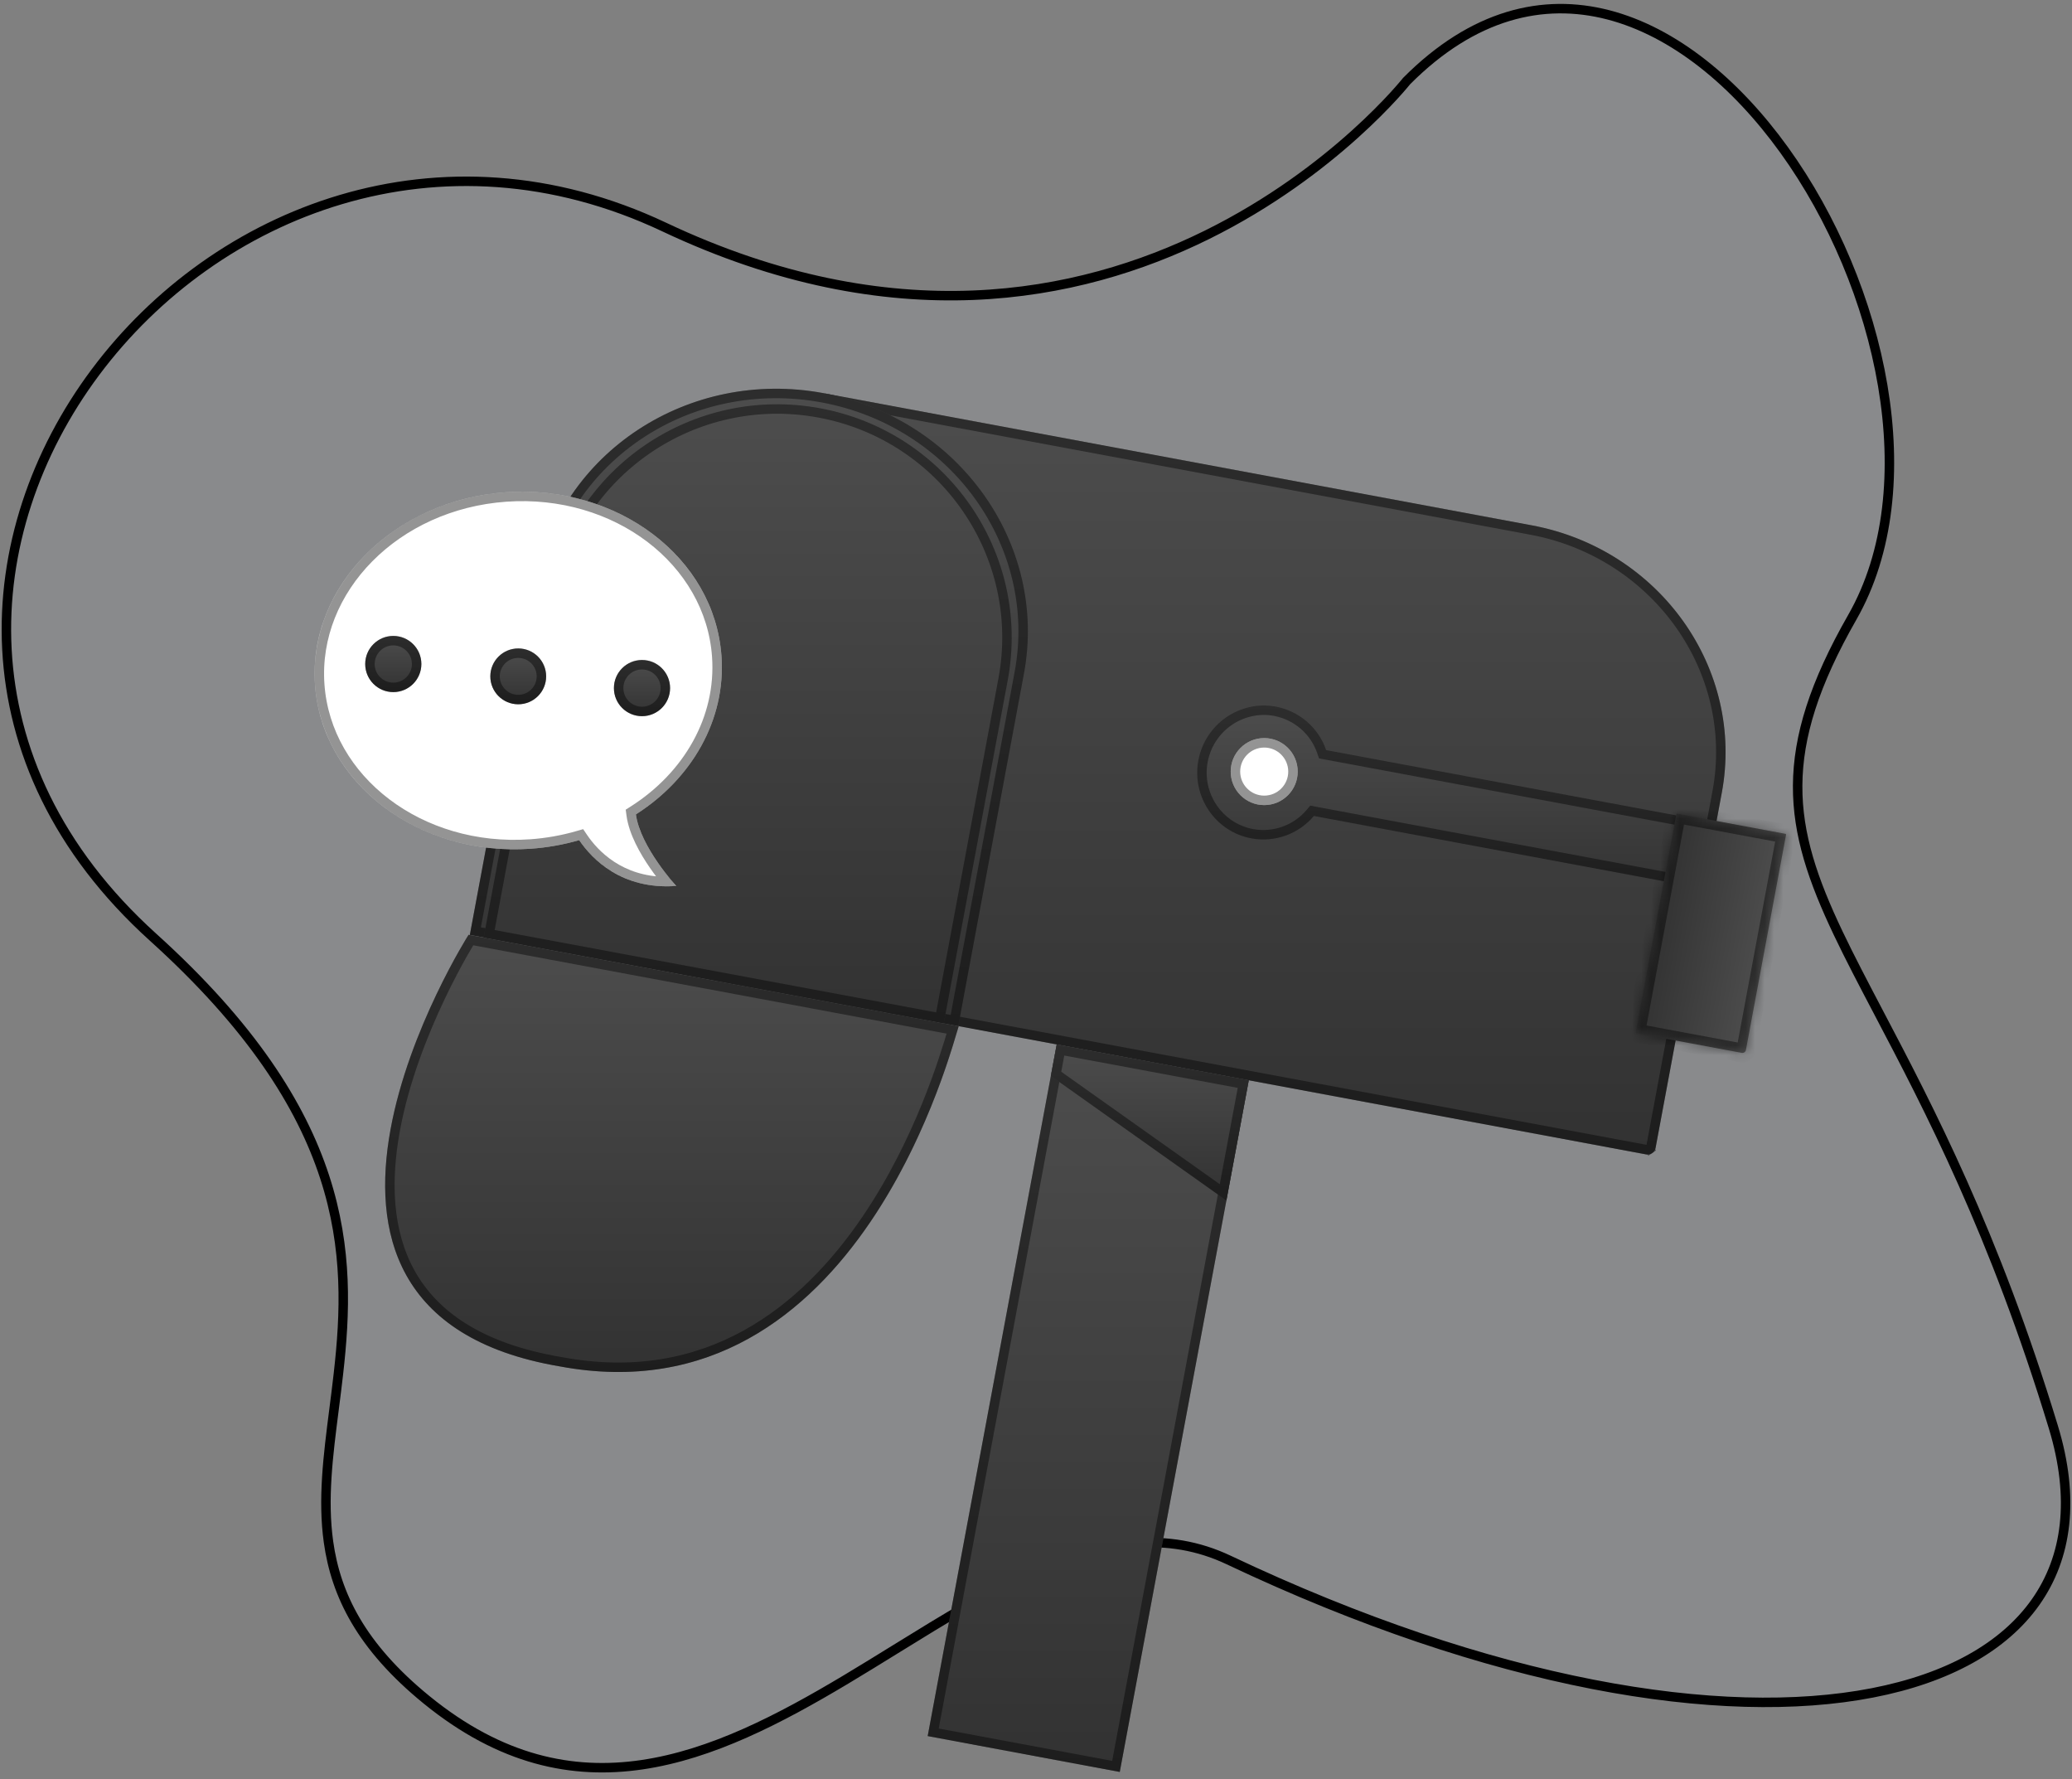 <svg width="219" height="188" viewBox="0 0 219 188" fill="none" xmlns="http://www.w3.org/2000/svg">
<rect x="0" y="0" width="219" height="188" fill="#808080" stroke="none"/>
<path d="M70.212 23.996C94.329 35.385 113.958 31.537 127.551 24.824C134.34 21.471 139.619 17.407 143.2 14.182C144.992 12.569 146.36 11.164 147.282 10.161C147.743 9.659 148.092 9.257 148.327 8.98C148.445 8.842 148.534 8.734 148.594 8.661C148.624 8.624 148.646 8.596 148.662 8.577L148.668 8.57C155.712 1.488 163.1 -0.212 169.984 1.567C176.914 3.358 183.418 8.696 188.577 15.851C193.731 22.999 197.505 31.913 198.998 40.765C200.492 49.622 199.696 58.368 195.779 65.225C191.761 72.256 190.032 77.801 190.002 83.016C189.971 88.227 191.638 93.046 194.287 98.612C195.523 101.21 196.977 103.977 198.582 107.034C203.857 117.077 210.773 130.243 217.032 150.807C219.327 158.351 218.484 164.577 215.155 169.295C211.816 174.028 205.913 177.333 197.915 178.887C181.911 181.998 157.732 178.048 129.873 164.852C123.365 161.769 116.726 162.866 110.009 165.738C104.981 167.888 99.844 171.063 94.632 174.284C92.903 175.352 91.165 176.426 89.421 177.469C82.386 181.675 75.215 185.4 67.845 186.482C60.508 187.559 52.942 186.021 45.084 179.619C38.163 173.98 35.504 168.526 34.722 162.95C34.089 158.438 34.678 153.841 35.309 148.914C35.465 147.69 35.625 146.446 35.768 145.178C36.488 138.836 36.8 131.983 34.311 124.364C31.823 116.743 26.55 108.405 16.187 99.044C5.963 89.81 1.286 79.117 0.732 68.629C0.177 58.132 3.751 47.804 10.096 39.317C22.789 22.338 46.502 12.799 70.212 23.996Z" fill="#DEE9FF" fill-opacity="0.1" stroke="black"/>
<path d="M131.989 114.156L129.623 126.859L118.353 187.244L98.052 183.454L111.069 113.699L111.688 110.375L131.989 114.156Z" fill="url(#paint0_linear_64_193)"/>
<path d="M111.56 113.79L112.088 110.958L131.406 114.556L129.131 126.768L129.131 126.768L117.953 186.661L98.635 183.054L111.56 113.79L111.56 113.79Z" stroke="black" stroke-opacity="0.42"/>
<path d="M181.984 83.778L174.984 121.307C174.964 121.417 174.922 121.522 174.861 121.615C174.8 121.709 174.721 121.79 174.628 121.853C174.536 121.916 174.432 121.961 174.323 121.984C174.213 122.007 174.1 122.008 173.99 121.988L75.645 103.646L87.221 41.584L161.9 55.512C175.435 58.036 184.426 70.689 181.984 83.778Z" fill="url(#paint1_linear_64_193)"/>
<path d="M174.346 121.441L174.628 121.853L174.346 121.441C174.308 121.467 174.265 121.485 174.22 121.495C174.174 121.504 174.128 121.505 174.082 121.496L174.082 121.496L76.229 103.246L87.621 42.167L161.808 56.004L161.9 55.512L161.808 56.004C175.088 58.48 183.881 70.884 181.493 83.687L174.493 121.215C174.484 121.26 174.467 121.304 174.442 121.342C174.417 121.381 174.384 121.415 174.346 121.441Z" stroke="black" stroke-opacity="0.42"/>
<path d="M108.226 71.184L101.281 108.421L49.659 98.793L56.604 61.556C59.161 47.846 72.791 38.887 87.045 41.545C101.3 44.204 110.783 57.474 108.226 71.184Z" fill="url(#paint2_linear_64_193)"/>
<path d="M107.735 71.092L100.881 107.838L50.242 98.394L57.096 61.648C59.599 48.227 72.952 39.425 86.954 42.037C100.955 44.648 110.238 57.671 107.735 71.092Z" stroke="black" stroke-opacity="0.42"/>
<path d="M132.258 88.591C128.454 87.882 125.944 84.184 126.661 80.345C127.377 76.506 131.05 73.961 134.855 74.671C136.067 74.899 137.198 75.444 138.132 76.25C139.065 77.057 139.769 78.096 140.17 79.263L188.223 88.225L186.924 95.186L138.872 86.223C138.077 87.167 137.046 87.883 135.885 88.299C134.723 88.715 133.472 88.816 132.258 88.591Z" fill="url(#paint3_linear_64_193)"/>
<path d="M187.639 88.625L186.525 94.602L138.964 85.732L138.678 85.678L138.49 85.901C137.752 86.777 136.795 87.442 135.716 87.828C134.638 88.214 133.476 88.308 132.35 88.1C128.822 87.441 126.486 84.009 127.152 80.437C127.819 76.865 131.234 74.504 134.763 75.162C135.888 75.374 136.938 75.88 137.805 76.629C138.672 77.378 139.325 78.343 139.698 79.426L139.792 79.701L140.079 79.755L187.639 88.625Z" stroke="black" stroke-opacity="0.42"/>
<path d="M106.513 71.868L99.747 108.149L51.117 99.079L57.884 62.798C60.376 49.441 73.282 40.642 86.71 43.147C100.139 45.651 109.005 58.511 106.513 71.868Z" fill="url(#paint4_linear_64_193)"/>
<path d="M106.022 71.777L99.347 107.565L51.7 98.679L58.376 62.89L57.884 62.798L58.376 62.89C60.816 49.806 73.459 41.184 86.619 43.638C99.778 46.093 108.462 58.693 106.022 71.777Z" stroke="black" stroke-opacity="0.42"/>
<path d="M133.621 85.075C135.576 85.075 137.161 83.49 137.161 81.535C137.161 79.58 135.576 77.995 133.621 77.995C131.666 77.995 130.081 79.58 130.081 81.535C130.081 83.49 131.666 85.075 133.621 85.075Z" fill="white"/>
<path d="M136.661 81.535C136.661 83.214 135.3 84.575 133.621 84.575C131.942 84.575 130.581 83.214 130.581 81.535C130.581 79.856 131.942 78.495 133.621 78.495C135.3 78.495 136.661 79.856 136.661 81.535Z" stroke="black" stroke-opacity="0.42"/>
<mask id="path-14-inside-1_64_193" fill="white">
<path d="M188.778 88.201L184.533 110.959C184.515 111.057 184.458 111.144 184.376 111.2C184.294 111.256 184.193 111.278 184.095 111.259L172.937 109.178C172.917 109.175 172.9 109.164 172.889 109.147C172.878 109.131 172.874 109.111 172.877 109.092L177.177 86.037C177.181 86.018 177.192 86.001 177.208 85.989C177.225 85.978 177.245 85.974 177.264 85.978L188.719 88.114C188.738 88.118 188.755 88.129 188.766 88.145C188.777 88.161 188.782 88.181 188.778 88.201Z"/>
</mask>
<path d="M188.778 88.201L184.533 110.959C184.515 111.057 184.458 111.144 184.376 111.2C184.294 111.256 184.193 111.278 184.095 111.259L172.937 109.178C172.917 109.175 172.9 109.164 172.889 109.147C172.878 109.131 172.874 109.111 172.877 109.092L177.177 86.037C177.181 86.018 177.192 86.001 177.208 85.989C177.225 85.978 177.245 85.974 177.264 85.978L188.719 88.114C188.738 88.118 188.755 88.129 188.766 88.145C188.777 88.161 188.782 88.181 188.778 88.201Z" fill="url(#paint5_linear_64_193)"/>
<path d="M184.533 110.959L185.516 111.142L184.533 110.959ZM172.937 109.178L173.12 108.195L172.937 109.178ZM177.177 86.037L178.16 86.22L177.177 86.037ZM188.719 88.114L188.902 87.131L188.719 88.114ZM187.795 88.017L183.55 110.775L185.516 111.142L189.761 88.384L187.795 88.017ZM183.55 110.775C183.58 110.613 183.674 110.469 183.811 110.375L184.942 112.025C185.243 111.818 185.449 111.501 185.516 111.142L183.55 110.775ZM183.811 110.375C183.947 110.281 184.115 110.246 184.278 110.276L183.911 112.242C184.27 112.309 184.641 112.231 184.942 112.025L183.811 110.375ZM184.278 110.276L173.12 108.195L172.753 110.161L183.911 112.242L184.278 110.276ZM173.12 108.195C173.362 108.24 173.575 108.379 173.714 108.582L172.064 109.713C172.225 109.948 172.473 110.109 172.753 110.161L173.12 108.195ZM173.714 108.582C173.853 108.784 173.906 109.034 173.86 109.275L171.894 108.908C171.842 109.189 171.903 109.478 172.064 109.713L173.714 108.582ZM173.86 109.275L178.16 86.22L176.194 85.854L171.894 108.908L173.86 109.275ZM178.16 86.22C178.115 86.462 177.976 86.675 177.774 86.814L176.643 85.165C176.408 85.326 176.247 85.573 176.194 85.854L178.16 86.22ZM177.774 86.814C177.572 86.953 177.322 87.006 177.081 86.961L177.447 84.995C177.167 84.942 176.878 85.004 176.643 85.165L177.774 86.814ZM177.081 86.961L188.535 89.097L188.902 87.131L177.447 84.995L177.081 86.961ZM188.535 89.097C188.294 89.052 188.08 88.913 187.941 88.71L189.591 87.58C189.43 87.345 189.182 87.183 188.902 87.131L188.535 89.097ZM187.941 88.71C187.802 88.508 187.75 88.259 187.795 88.017L189.761 88.384C189.813 88.104 189.752 87.815 189.591 87.58L187.941 88.71Z" fill="black" fill-opacity="0.42" mask="url(#path-14-inside-1_64_193)"/>
<path d="M67.21 86.059C67.68 89.516 71.473 93.624 71.473 93.624C65.693 94.034 62.563 90.765 61.217 88.779C59.551 89.261 57.84 89.564 56.111 89.686C44.246 90.526 34.032 82.78 33.294 72.375C32.556 61.969 41.576 52.86 53.441 52.019C65.306 51.178 75.52 58.924 76.257 69.329C76.737 76.098 73.085 82.319 67.21 86.059Z" fill="white"/>
<path d="M66.942 85.638L66.672 85.81L66.715 86.127C66.966 87.979 68.091 89.952 69.106 91.422C69.587 92.119 70.054 92.718 70.415 93.159C65.53 93.128 62.839 90.28 61.63 88.499L61.427 88.198L61.078 88.299C59.447 88.77 57.77 89.068 56.076 89.187L56.076 89.187C44.422 90.013 34.507 82.41 33.793 72.339C33.079 62.269 41.823 53.343 53.477 52.517C65.13 51.692 75.045 59.294 75.758 69.365C76.223 75.921 72.688 81.979 66.942 85.638Z" stroke="black" stroke-opacity="0.42"/>
<path d="M101.331 108.444C100.794 109.804 90.968 150.32 59.172 144.389C24.305 138.486 49.525 98.782 49.525 98.782L101.331 108.444Z" fill="url(#paint6_linear_64_193)"/>
<path d="M49.678 99.487C49.712 99.432 49.742 99.381 49.77 99.336L100.687 108.833C100.673 108.879 100.659 108.928 100.643 108.98C99.864 111.607 97.206 120.565 91.56 128.869C85.12 138.341 74.887 146.812 59.263 143.898L59.263 143.898L59.255 143.896C50.643 142.438 45.837 138.914 43.391 134.529C40.933 130.121 40.801 124.74 41.765 119.462C42.727 114.19 44.77 109.087 46.58 105.293C47.484 103.398 48.327 101.835 48.944 100.746C49.252 100.201 49.504 99.776 49.678 99.487Z" stroke="black" stroke-opacity="0.42"/>
<path d="M54.775 74.422C56.405 74.422 57.725 73.101 57.725 71.472C57.725 69.842 56.405 68.522 54.775 68.522C53.146 68.522 51.825 69.842 51.825 71.472C51.825 73.101 53.146 74.422 54.775 74.422Z" fill="url(#paint7_linear_64_193)"/>
<path d="M57.225 71.472C57.225 72.825 56.128 73.922 54.775 73.922C53.422 73.922 52.325 72.825 52.325 71.472C52.325 70.118 53.422 69.022 54.775 69.022C56.128 69.022 57.225 70.118 57.225 71.472Z" stroke="black" stroke-opacity="0.42"/>
<path d="M41.569 73.135C43.208 73.135 44.536 71.806 44.536 70.167C44.536 68.528 43.208 67.2 41.569 67.2C39.929 67.2 38.601 68.528 38.601 70.167C38.601 71.806 39.929 73.135 41.569 73.135Z" fill="url(#paint8_linear_64_193)"/>
<path d="M44.036 70.167C44.036 71.53 42.931 72.635 41.569 72.635C40.206 72.635 39.101 71.53 39.101 70.167C39.101 68.804 40.206 67.7 41.569 67.7C42.931 67.7 44.036 68.804 44.036 70.167Z" stroke="black" stroke-opacity="0.42"/>
<path d="M67.856 75.679C69.495 75.679 70.824 74.35 70.824 72.711C70.824 71.072 69.495 69.743 67.856 69.743C66.217 69.743 64.888 71.072 64.888 72.711C64.888 74.35 66.217 75.679 67.856 75.679Z" fill="url(#paint9_linear_64_193)"/>
<path d="M70.324 72.711C70.324 74.074 69.219 75.179 67.856 75.179C66.493 75.179 65.388 74.074 65.388 72.711C65.388 71.348 66.493 70.243 67.856 70.243C69.219 70.243 70.324 71.348 70.324 72.711Z" stroke="black" stroke-opacity="0.42"/>
<path d="M131.989 114.156L129.623 126.859L111.069 113.699L111.688 110.375L131.989 114.156Z" fill="url(#paint10_linear_64_193)"/>
<path d="M112.088 110.958L131.406 114.556L129.274 125.999L111.619 113.476L112.088 110.958Z" stroke="black" stroke-opacity="0.42"/>
<defs>
<linearGradient id="paint0_linear_64_193" x1="115.02" y1="110.375" x2="115.02" y2="187.244" gradientUnits="userSpaceOnUse">
<stop stop-color="#4D4D4D"/>
<stop offset="1" stop-color="#323232"/>
</linearGradient>
<linearGradient id="paint1_linear_64_193" x1="129.015" y1="41.584" x2="129.015" y2="122.002" gradientUnits="userSpaceOnUse">
<stop stop-color="#4D4D4D"/>
<stop offset="1" stop-color="#323232"/>
</linearGradient>
<linearGradient id="paint2_linear_64_193" x1="79.151" y1="41.078" x2="79.151" y2="108.421" gradientUnits="userSpaceOnUse">
<stop stop-color="#4D4D4D"/>
<stop offset="1" stop-color="#323232"/>
</linearGradient>
<linearGradient id="paint3_linear_64_193" x1="157.381" y1="74.552" x2="157.381" y2="95.186" gradientUnits="userSpaceOnUse">
<stop stop-color="#4D4D4D"/>
<stop offset="1" stop-color="#323232"/>
</linearGradient>
<linearGradient id="paint4_linear_64_193" x1="79.025" y1="42.721" x2="79.025" y2="108.149" gradientUnits="userSpaceOnUse">
<stop stop-color="#4D4D4D"/>
<stop offset="1" stop-color="#323232"/>
</linearGradient>
<linearGradient id="paint5_linear_64_193" x1="186.628" y1="99.728" x2="175.027" y2="97.564" gradientUnits="userSpaceOnUse">
<stop stop-color="#4D4D4D"/>
<stop offset="1" stop-color="#323232"/>
</linearGradient>
<linearGradient id="paint6_linear_64_193" x1="71.019" y1="98.782" x2="71.019" y2="144.982" gradientUnits="userSpaceOnUse">
<stop stop-color="#4D4D4D"/>
<stop offset="1" stop-color="#323232"/>
</linearGradient>
<linearGradient id="paint7_linear_64_193" x1="54.775" y1="68.522" x2="54.775" y2="74.422" gradientUnits="userSpaceOnUse">
<stop stop-color="#4D4D4D"/>
<stop offset="1" stop-color="#323232"/>
</linearGradient>
<linearGradient id="paint8_linear_64_193" x1="41.569" y1="67.2" x2="41.569" y2="73.135" gradientUnits="userSpaceOnUse">
<stop stop-color="#4D4D4D"/>
<stop offset="1" stop-color="#323232"/>
</linearGradient>
<linearGradient id="paint9_linear_64_193" x1="67.856" y1="69.743" x2="67.856" y2="75.679" gradientUnits="userSpaceOnUse">
<stop stop-color="#4D4D4D"/>
<stop offset="1" stop-color="#323232"/>
</linearGradient>
<linearGradient id="paint10_linear_64_193" x1="121.529" y1="110.375" x2="121.529" y2="126.859" gradientUnits="userSpaceOnUse">
<stop stop-color="#4D4D4D"/>
<stop offset="1" stop-color="#323232"/>
</linearGradient>
</defs>
</svg>
